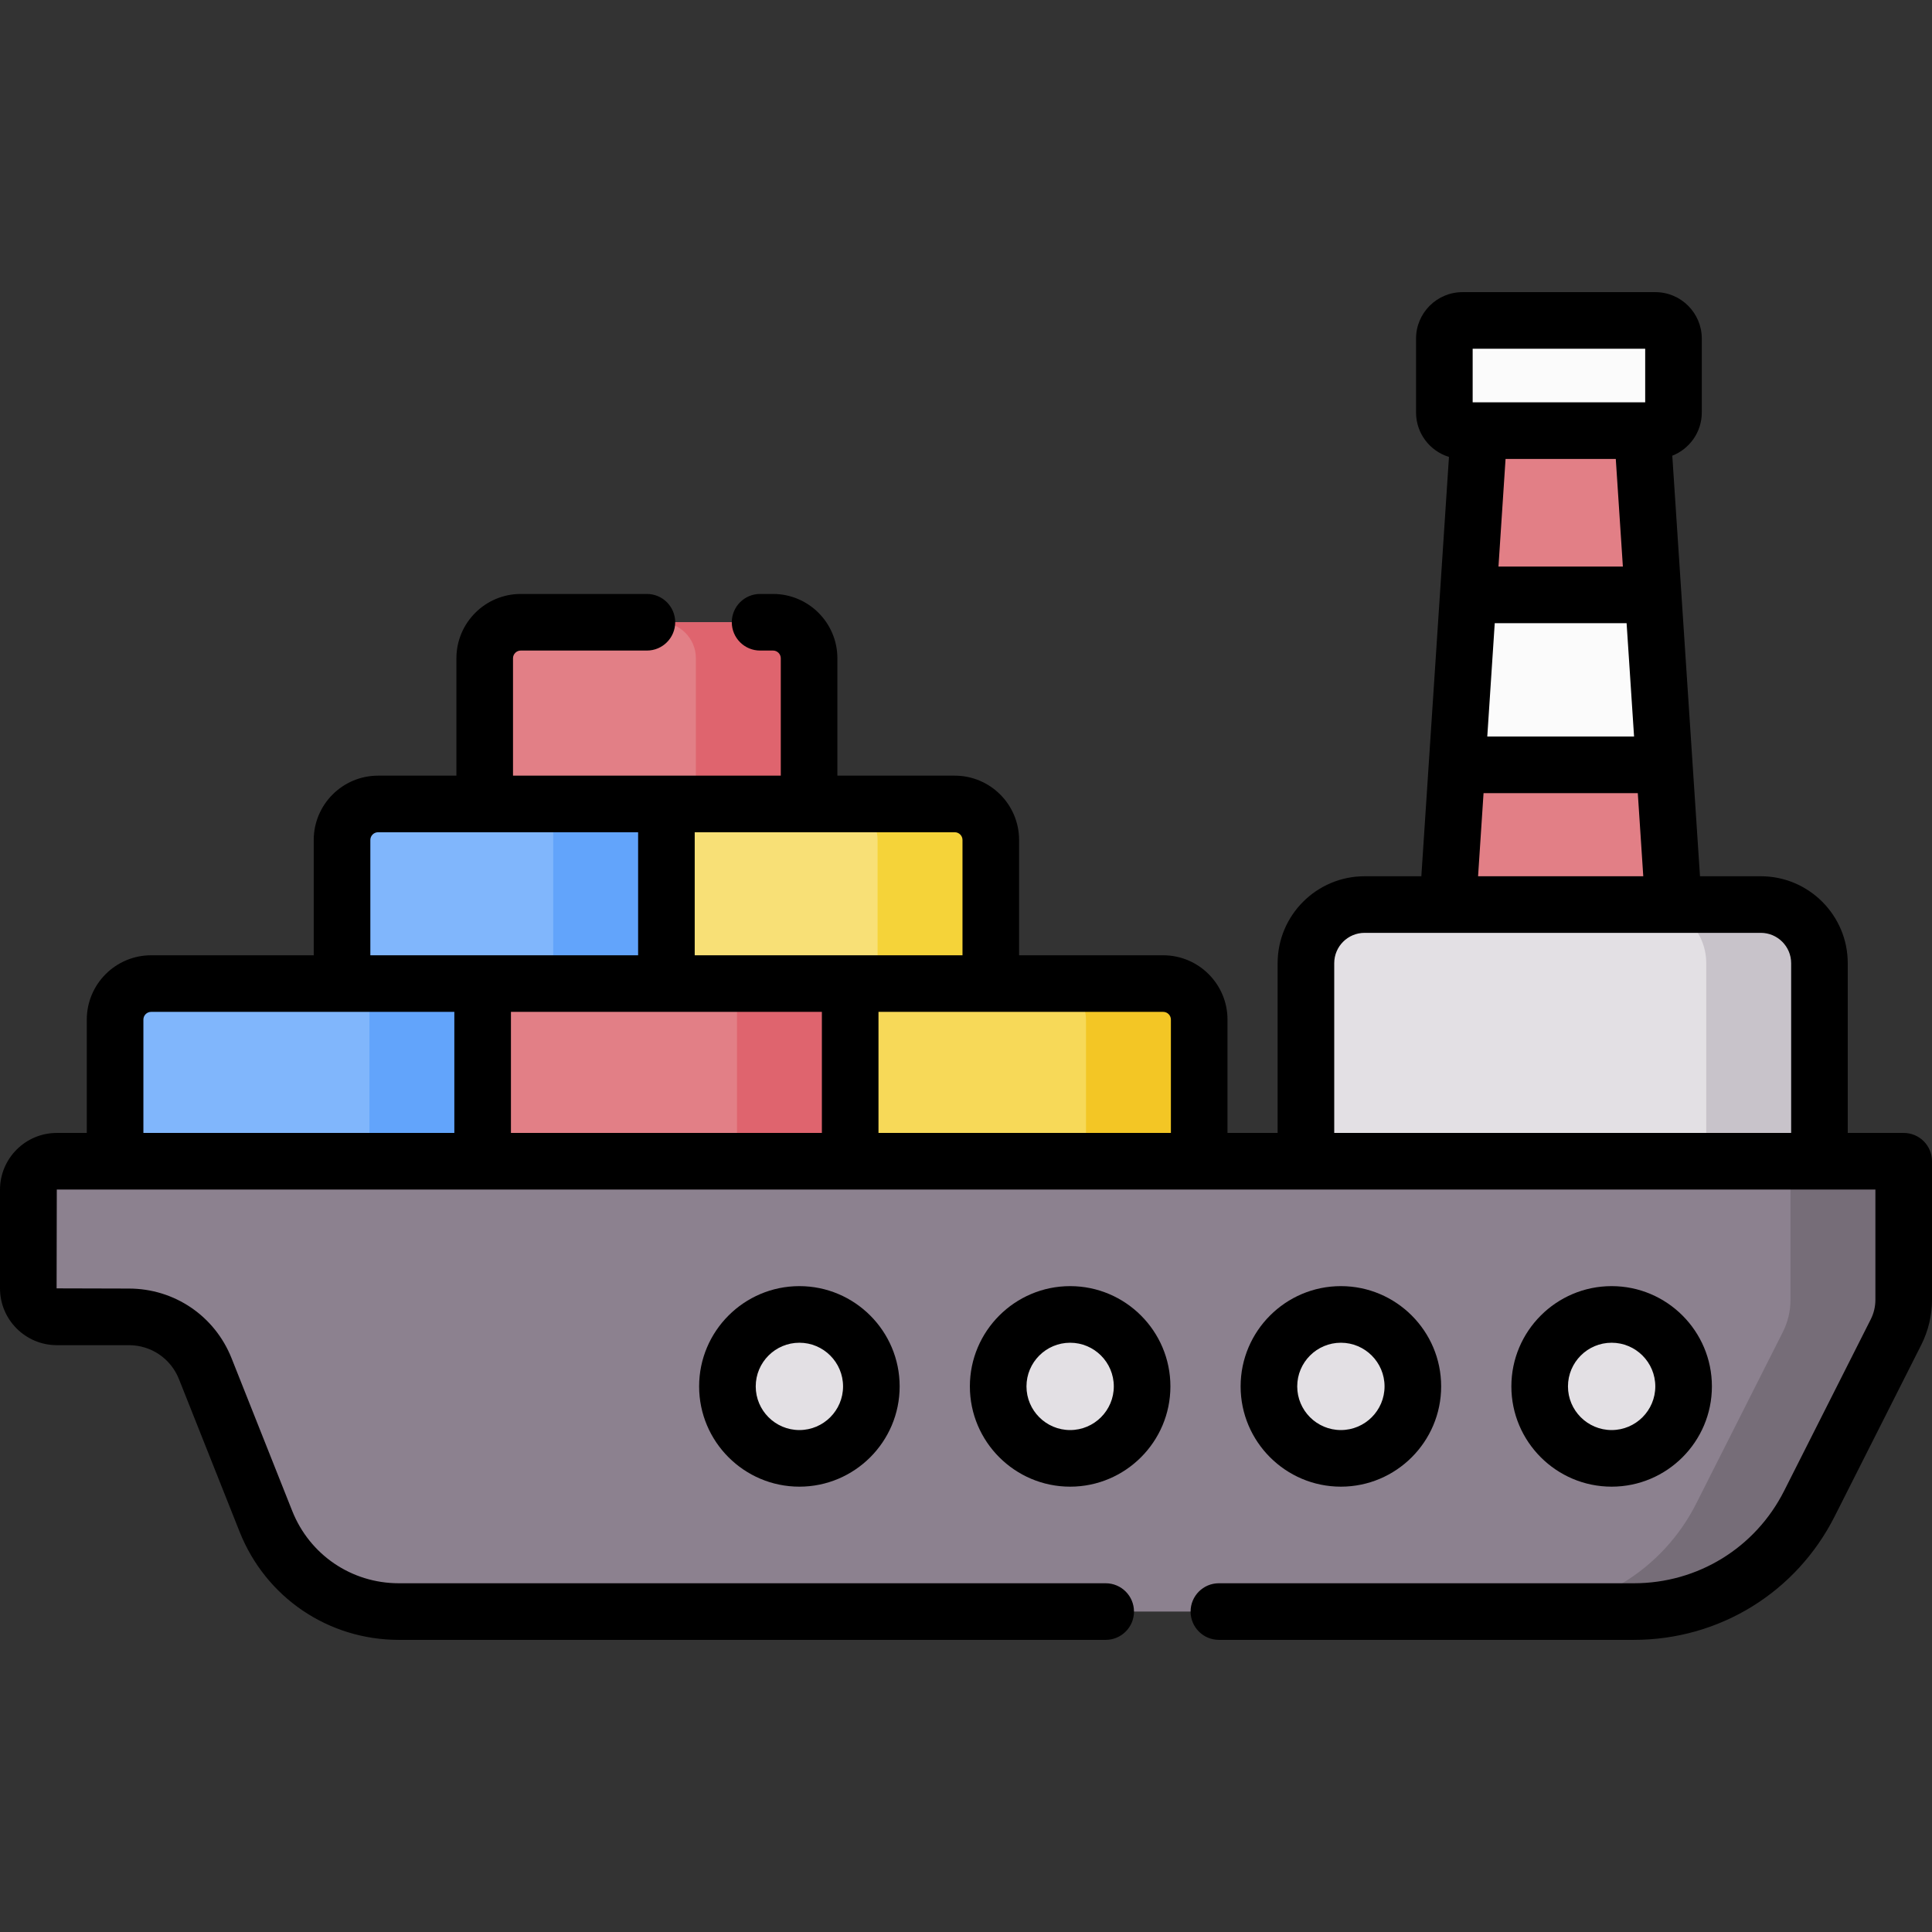 <svg id="Capa_1" enable-background="new 0 0 512 512" height="512" viewBox="0 0 512 512" width="512" xmlns="http://www.w3.org/2000/svg"><rect x="0" y="0" width="512" height="512" fill="#333333" stroke="none"/><g><path d="m15.05 307.74c-4.17 0-7.551 3.381-7.551 7.551v26.141c0 4.17 3.381 7.551 7.551 7.551h19.094c8.933 0 16.962 5.45 20.26 13.752l16.062 40.431c5.735 14.437 19.698 23.915 35.233 23.915h327.306c19.66 0 37.647-11.067 46.508-28.617l22.952-45.453c1.337-2.649 2.034-5.574 2.034-8.541v-36.73z" fill="#8c818f"/><path d="m474.5 307.74v36.729c0 2.967-.697 5.893-2.034 8.541l-22.951 45.453c-8.862 17.55-26.848 28.617-46.509 28.617h30c19.66 0 37.647-11.067 46.509-28.617l22.951-45.453c1.337-2.648 2.034-5.574 2.034-8.541v-36.729z" fill="#766d78"/><path d="m482.173 307.74h-136.089v-52.483c0-8.583 6.958-15.54 15.54-15.54h105.008c8.583 0 15.54 6.958 15.54 15.54v52.483z" fill="#e3e0e4"/><path d="m466.633 239.717h-30c8.582 0 15.54 6.958 15.54 15.54v52.483h30v-52.483c0-8.583-6.958-15.54-15.54-15.54z" fill="#c8c3ca"/><path d="m443.493 239.717h-59.798l8.272-125.591h43.253z" fill="#fbfbfb"/><path d="m438.087 157.647-2.867-43.521h-43.253l-2.866 43.521z" fill="#e27f86"/><path d="m386.133 202.692-2.438 37.025h59.798l-2.439-37.025z" fill="#e27f86"/><path d="m438.685 114.126h-51.108c-2.656 0-4.808-2.153-4.808-4.808v-19.589c0-2.656 2.153-4.808 4.808-4.808h51.108c2.656 0 4.808 2.153 4.808 4.808v19.589c0 2.655-2.153 4.808-4.808 4.808z" fill="#fbfbfb"/><path d="m127.905 308.258h-97.405v-38.051c0-5.275 4.276-9.55 9.55-9.55h87.854v47.601z" fill="#80b6fc"/><path d="m127.905 304.058v-43.402h97.404v43.402" fill="#e27f86"/><path d="m317.801 308.258h-92.492v-47.602h82.942c5.275 0 9.55 4.276 9.55 9.55z" fill="#f7d958"/><path d="m176.607 260.656h-85.963v-38.051c0-5.274 4.276-9.55 9.55-9.55h76.413z" fill="#80b6fc"/><path d="m97.905 260.656h30v47.602h-30z" fill="#62a4fb"/><path d="m195.309 260.656h30v43.402h-30z" fill="#df646e"/><path d="m146.607 213.055h30v47.602h-30z" fill="#62a4fb"/><path d="m262.57 260.656h-85.963v-47.602h76.413c5.275 0 9.55 4.276 9.55 9.55z" fill="#f8e076"/><path d="m214.418 213.055h-85.963v-38.602c0-5.275 4.276-9.55 9.55-9.55h66.862c5.275 0 9.55 4.276 9.55 9.55v38.602z" fill="#e27f86"/><path d="m308.25 260.656h-30c5.275 0 9.55 4.276 9.55 9.55v38.052h30v-38.052c.001-5.274-4.275-9.55-9.55-9.55z" fill="#f3c625"/><path d="m253.019 213.055h-30c5.274 0 9.55 4.276 9.55 9.55v38.051h30v-38.051c.001-5.274-4.275-9.55-9.55-9.55z" fill="#f5d339"/><path d="m204.867 164.903h-30c5.275 0 9.55 4.276 9.55 9.55v38.602h30v-38.602c.001-5.275-4.275-9.55-9.55-9.55z" fill="#df646e"/><g fill="#e3e0e4"><circle cx="211.846" cy="367.41" r="19.072"/><circle cx="283.598" cy="367.41" r="19.072"/><circle cx="355.349" cy="367.41" r="19.072"/><circle cx="427.1" cy="367.41" r="19.072"/></g><path d="m504.5 300.24h-14.827v-44.982c0-12.705-10.336-23.041-23.04-23.041h-16.118l-7.341-111.45c4.571-1.799 7.819-6.247 7.819-11.449v-19.589c0-6.787-5.521-12.309-12.309-12.309h-51.108c-6.787 0-12.309 5.521-12.309 12.309v19.589c0 5.54 3.68 10.234 8.724 11.773l-7.32 111.126h-15.048c-12.704 0-23.04 10.336-23.04 23.041v44.982h-13.283v-30.033c0-9.401-7.648-17.05-17.05-17.05h-38.182v-30.551c0-9.402-7.648-17.051-17.05-17.051h-31.102v-31.102c0-9.401-7.649-17.05-17.051-17.05h-3.431c-4.143 0-7.5 3.358-7.5 7.5s3.357 7.5 7.5 7.5h3.431c1.131 0 2.051.92 2.051 2.05v31.102h-70.963v-31.102c0-1.13.92-2.05 2.05-2.05h33.432c4.143 0 7.5-3.358 7.5-7.5s-3.357-7.5-7.5-7.5h-33.432c-9.401 0-17.05 7.649-17.05 17.05v31.102h-20.761c-9.401 0-17.051 7.649-17.051 17.051v30.551h-43.09c-9.401 0-17.051 7.649-17.051 17.05v30.033h-7.949c-8.299 0-15.051 6.751-15.051 15.05v26.141c0 8.299 6.752 15.051 15.051 15.051h19.094c5.896 0 11.114 3.541 13.291 9.021l16.062 40.431c6.912 17.402 23.478 28.646 42.202 28.646h187.318c4.143 0 7.5-3.358 7.5-7.5s-3.357-7.5-7.5-7.5h-187.319c-12.539 0-23.633-7.53-28.263-19.184l-16.061-40.431c-4.461-11.228-15.149-18.483-27.231-18.483l-19.144-.051.051-26.191h481.949v29.229c0 1.783-.425 3.568-1.228 5.161l-22.953 45.453c-7.63 15.111-22.885 24.497-39.813 24.497h-109.988c-4.143 0-7.5 3.358-7.5 7.5s3.357 7.5 7.5 7.5h109.988c22.621 0 43.007-12.544 53.203-32.736l22.952-45.454c1.857-3.679 2.839-7.802 2.839-11.921v-36.729c0-4.143-3.357-7.5-7.5-7.5zm-76.301-178.614 1.879 28.521h-32.968l1.879-28.521zm-32.077 43.521h34.943l1.979 30.045h-38.901zm-5.853-72.727h45.725v14.206h-45.725zm2.886 117.772h40.877l1.451 22.024h-43.779zm-82.854 60.015v30.033h-77.492v-32.083h75.442c1.13-.001 2.05.919 2.05 2.05zm-174.897-2.051h41.202 41.202v32.083h-82.404zm117.616-47.602c1.13 0 2.05.92 2.05 2.051v30.551h-70.963v-32.602zm-154.876 2.051c0-1.131.92-2.051 2.051-2.051h68.912v32.602h-70.963zm-60.144 47.602c0-1.13.92-2.05 2.051-2.05h80.354v32.083h-82.405zm315.584 30.033v-44.982c0-4.434 3.606-8.041 8.04-8.041h105.009c4.434 0 8.04 3.607 8.04 8.041v44.982z"/><path d="m185.275 367.409c0 14.652 11.92 26.572 26.571 26.572s26.571-11.92 26.571-26.572c0-14.651-11.92-26.571-26.571-26.571s-26.571 11.92-26.571 26.571zm38.143 0c0 6.381-5.191 11.572-11.571 11.572-6.381 0-11.571-5.191-11.571-11.572 0-6.38 5.19-11.571 11.571-11.571 6.38 0 11.571 5.191 11.571 11.571z"/><path d="m283.598 340.838c-14.651 0-26.571 11.92-26.571 26.571 0 14.652 11.92 26.572 26.571 26.572s26.571-11.92 26.571-26.572c0-14.651-11.92-26.571-26.571-26.571zm0 38.143c-6.381 0-11.571-5.191-11.571-11.572 0-6.38 5.19-11.571 11.571-11.571s11.571 5.191 11.571 11.571c0 6.381-5.191 11.572-11.571 11.572z"/><path d="m381.921 367.409c0-14.651-11.92-26.571-26.572-26.571-14.651 0-26.571 11.92-26.571 26.571 0 14.652 11.92 26.572 26.571 26.572 14.652 0 26.572-11.92 26.572-26.572zm-38.144 0c0-6.38 5.19-11.571 11.571-11.571s11.572 5.191 11.572 11.571c0 6.381-5.191 11.572-11.572 11.572-6.38 0-11.571-5.191-11.571-11.572z"/><path d="m453.672 367.409c0-14.651-11.92-26.571-26.571-26.571-14.652 0-26.572 11.92-26.572 26.571 0 14.652 11.92 26.572 26.572 26.572 14.651 0 26.571-11.92 26.571-26.572zm-38.144 0c0-6.38 5.191-11.571 11.572-11.571s11.571 5.191 11.571 11.571c0 6.381-5.19 11.572-11.571 11.572-6.38 0-11.572-5.191-11.572-11.572z"/></g></svg>